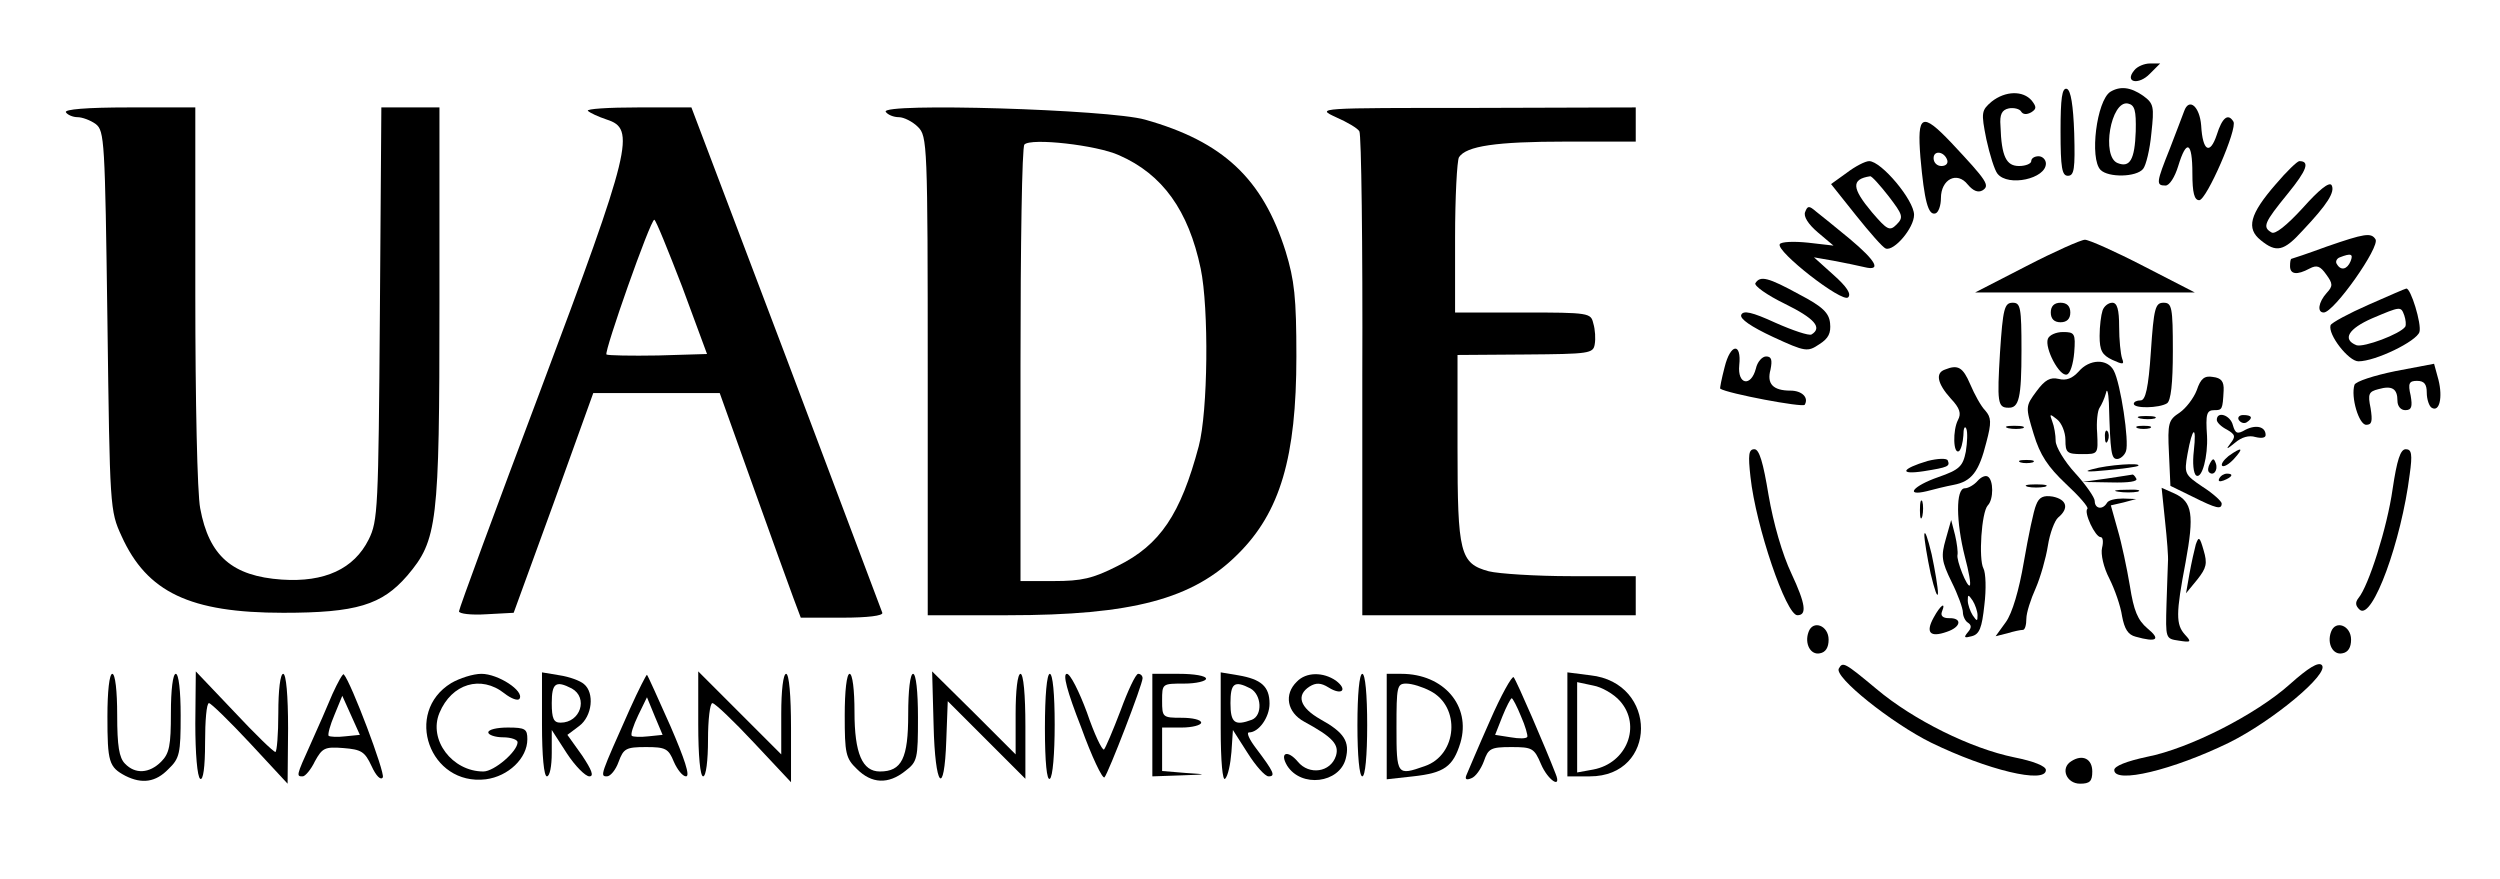 <?xml version="1.0" standalone="no"?>
<!DOCTYPE svg PUBLIC "-//W3C//DTD SVG 20010904//EN"
        "http://www.w3.org/TR/2001/REC-SVG-20010904/DTD/svg10.dtd">
<svg version="1.0" xmlns="http://www.w3.org/2000/svg"
     width="512pt" height="180pt" viewBox="0 0 512 180"
     preserveAspectRatio="xMidYMid meet">

    <g transform="translate(0,180) scale(0.1,-0.1)"
       fill="#000000" stroke="none">
        <path d="M4371 1656 c-21 -25 9 -31 32 -7 l21 21 -21 0 c-11 0 -26 -6 -32 -14z"/>
        <path d="M4220 1531 c0 -75 3 -91 15 -91 13 0 15 14 13 87 -2 58 -7 88 -15 91
-10 3 -13 -19 -13 -87z"/>
        <path d="M4322 1612 c-28 -18 -43 -137 -20 -160 16 -16 73 -15 87 2 6 7 14 40
17 73 6 55 5 61 -17 77 -26 18 -47 20 -67 8z m52 -81 c-2 -58 -12 -75 -37 -65
-34 13 -14 129 21 122 14 -3 17 -14 16 -57z"/>
        <path d="M4079 1592 c-21 -18 -22 -22 -11 -77 7 -32 17 -64 23 -71 22 -27 99
-10 99 21 0 8 -7 15 -15 15 -8 0 -15 -4 -15 -10 0 -5 -11 -10 -25 -10 -26 0
-36 19 -38 82 -2 24 3 33 17 36 10 2 22 -1 25 -6 4 -7 12 -7 21 -2 11 7 11 11
1 24 -18 21 -54 20 -82 -2z"/>
        <path d="M4473 1572 c-3 -9 -17 -44 -29 -76 -28 -70 -29 -76 -9 -76 8 0 19 17
26 40 17 56 29 50 29 -15 0 -40 4 -55 14 -55 15 0 79 147 70 161 -11 18 -23 8
-34 -27 -14 -42 -29 -34 -32 19 -3 39 -25 58 -35 29z"/>
        <path d="M135 1570 c3 -5 14 -10 24 -10 9 0 26 -6 37 -14 18 -14 19 -33 24
-403 5 -383 5 -389 29 -441 52 -115 140 -157 331 -157 150 0 202 16 254 76 62
73 66 106 66 557 l0 402 -60 0 -59 0 -3 -422 c-3 -400 -4 -425 -23 -463 -30
-60 -90 -88 -178 -82 -101 7 -149 48 -167 146 -6 30 -10 221 -10 437 l0 384
-136 0 c-87 0 -133 -4 -129 -10z"/>
        <path d="M1204 1573 c4 -4 21 -12 39 -18 59 -19 51 -56 -136 -554 -92 -244
-167 -448 -167 -453 0 -5 25 -8 56 -6 l56 3 82 225 81 225 130 0 129 0 68
-190 c37 -104 75 -208 83 -230 l15 -40 85 0 c52 0 84 4 82 10 -2 6 -91 241
-197 523 l-194 512 -109 0 c-61 0 -107 -3 -103 -7z m193 -360 l51 -138 -100
-3 c-56 -1 -103 0 -106 2 -5 6 90 276 98 276 3 0 28 -62 57 -137z"/>
        <path d="M1814 1571 c4 -6 16 -11 27 -11 10 0 28 -9 39 -20 19 -19 20 -33 20
-510 l0 -490 164 0 c255 0 379 33 471 125 87 86 120 199 120 405 0 121 -4 156
-22 215 -47 149 -128 225 -288 270 -74 21 -543 35 -531 16z m478 -89 c89 -39
142 -113 167 -232 17 -81 15 -293 -4 -364 -37 -139 -79 -202 -166 -245 -51
-26 -74 -31 -131 -31 l-68 0 0 443 c0 244 3 447 8 451 13 14 148 -1 194 -22z"/>
        <path d="M2736 1560 c23 -10 45 -23 48 -29 4 -6 7 -231 6 -501 l0 -490 280 0
280 0 0 40 0 40 -132 0 c-73 0 -149 5 -169 10 -59 16 -64 37 -64 253 l0 190
139 1 c131 1 139 2 142 21 2 11 1 30 -3 43 -5 21 -8 22 -144 22 l-139 0 0 153
c0 83 4 158 8 165 15 23 76 32 219 32 l143 0 0 35 0 35 -327 -1 c-327 0 -328
0 -287 -19z"/>
        <path d="M3933 1478 c8 -90 16 -120 31 -115 6 2 11 16 11 31 0 39 33 56 55 28
11 -13 21 -17 30 -12 16 10 10 19 -64 98 -60 63 -70 58 -63 -30z m55 -6 c2 -7
-3 -12 -12 -12 -9 0 -16 7 -16 16 0 17 22 14 28 -4z"/>
        <path d="M3782 1446 l-32 -23 51 -64 c28 -35 55 -66 61 -68 17 -6 58 42 58 69
0 30 -67 110 -92 110 -8 0 -29 -11 -46 -24z m86 -48 c29 -38 31 -43 16 -58
-14 -14 -19 -11 -50 25 -42 50 -43 68 -4 74 3 1 20 -18 38 -41z"/>
        <path d="M4661 1423 c-54 -62 -61 -91 -31 -115 32 -26 47 -23 86 20 50 53 67
79 59 93 -5 7 -26 -10 -59 -47 -33 -36 -57 -55 -64 -50 -19 11 -15 20 33 79
40 49 46 67 24 67 -4 0 -26 -21 -48 -47z"/>
        <path d="M3697 1366 c-4 -9 6 -25 26 -42 l32 -27 -52 6 c-29 3 -55 2 -58 -3
-9 -14 128 -121 140 -109 7 7 -3 22 -30 46 l-40 36 40 -7 c22 -4 50 -10 63
-13 36 -9 25 12 -30 58 -29 24 -60 49 -69 56 -14 12 -17 12 -22 -1z"/>
        <path d="M4765 1295 c-38 -14 -71 -25 -72 -25 -2 0 -3 -7 -3 -15 0 -17 14 -19
40 -5 15 8 22 5 34 -12 14 -19 14 -24 1 -38 -17 -19 -20 -40 -6 -40 21 0 116
135 106 150 -9 14 -22 12 -100 -15z m49 -30 c-7 -17 -20 -20 -28 -6 -4 5 0 12
6 14 23 9 28 7 22 -8z"/>
        <path d="M4150 1255 l-105 -54 225 0 225 0 -105 54 c-58 30 -112 54 -120 54
-8 0 -62 -24 -120 -54z"/>
        <path d="M3595 1220 c-3 -5 23 -24 60 -42 61 -30 78 -49 55 -63 -5 -3 -38 8
-74 24 -48 22 -66 26 -70 16 -3 -8 20 -24 65 -45 67 -31 71 -31 95 -15 19 12
24 23 22 43 -2 21 -15 34 -63 59 -64 35 -80 39 -90 23z"/>
        <path d="M4851 1176 c-41 -18 -76 -37 -78 -42 -6 -19 37 -74 57 -74 35 0 119
41 125 60 5 16 -18 91 -27 89 -2 0 -36 -15 -77 -33z m73 -22 c3 -9 4 -19 2
-23 -10 -15 -85 -43 -100 -38 -30 12 -16 34 32 55 59 25 59 25 66 6z"/>
        <path d="M4096 1078 c-6 -101 -5 -113 17 -113 22 -1 27 20 27 118 0 88 -2 97
-18 97 -17 0 -20 -12 -26 -102z"/>
        <path d="M4200 1160 c0 -13 7 -20 20 -20 13 0 20 7 20 20 0 13 -7 20 -20 20
-13 0 -20 -7 -20 -20z"/>
        <path d="M4306 1164 c-3 -9 -6 -32 -6 -52 0 -30 5 -39 26 -49 22 -10 25 -10
20 3 -3 9 -6 38 -6 65 0 35 -4 49 -14 49 -8 0 -17 -7 -20 -16z"/>
        <path d="M4405 1080 c-5 -75 -11 -100 -21 -100 -8 0 -14 -3 -14 -7 0 -10 52
-9 68 1 8 5 12 41 12 107 0 90 -2 99 -19 99 -17 0 -20 -11 -26 -100z"/>
        <path d="M4194 1106 c-7 -19 24 -78 39 -73 7 2 13 22 15 45 3 39 1 42 -23 42
-14 0 -28 -6 -31 -14z"/>
        <path d="M3532 1048 c-6 -23 -10 -43 -9 -44 15 -10 169 -39 173 -33 9 15 -6
29 -29 29 -36 0 -49 14 -41 43 4 20 2 27 -9 27 -8 0 -18 -11 -21 -25 -10 -38
-38 -33 -34 7 5 47 -18 45 -30 -4z"/>
        <path d="M4257 1039 c-13 -14 -25 -19 -41 -15 -17 4 -28 -2 -45 -25 -23 -31
-23 -32 -6 -88 13 -43 29 -67 66 -102 27 -25 47 -48 44 -51 -8 -7 16 -58 27
-58 5 0 6 -10 3 -22 -3 -13 3 -40 15 -63 11 -22 23 -56 26 -77 5 -26 12 -38
28 -42 43 -12 52 -6 24 17 -20 17 -28 36 -36 87 -6 36 -17 88 -25 115 l-14 50
26 6 26 7 -27 1 c-15 0 -30 -3 -33 -9 -9 -15 -25 -12 -25 4 0 7 -18 33 -40 57
-22 24 -40 54 -40 66 0 12 -3 30 -7 40 -6 16 -5 16 10 4 9 -7 17 -26 17 -42 0
-26 3 -29 34 -29 33 0 33 0 31 43 -2 23 1 47 5 52 4 6 10 19 13 30 2 11 5 2 6
-20 3 -104 5 -115 17 -115 6 0 15 7 18 16 7 19 -11 139 -25 165 -13 25 -50 24
-72 -2z"/>
        <path d="M4906 1040 c-44 -9 -81 -21 -84 -28 -8 -25 9 -82 24 -82 12 0 13 8 9
34 -6 29 -4 34 16 39 28 8 39 1 39 -24 0 -11 7 -19 16 -19 13 0 15 7 11 30 -6
25 -3 30 13 30 15 0 20 -7 20 -24 0 -14 5 -28 10 -31 16 -10 23 21 14 57 l-9
33 -79 -15z"/>
        <path d="M3983 1043 c-20 -7 -15 -29 12 -59 19 -20 22 -31 15 -44 -11 -21 -10
-71 2 -64 4 3 8 17 9 32 0 15 3 21 6 14 3 -7 2 -28 -1 -47 -6 -30 -13 -37 -56
-52 -52 -18 -70 -40 -24 -29 15 4 39 10 55 13 37 7 52 27 67 87 11 41 10 51
-2 65 -9 9 -22 33 -31 54 -15 35 -25 41 -52 30z"/>
        <path d="M4499 1001 c-6 -16 -22 -37 -35 -46 -23 -15 -25 -21 -22 -83 l3 -67
45 -22 c50 -25 60 -27 60 -14 0 4 -17 20 -39 34 -37 25 -38 27 -31 67 10 56
19 61 13 7 -3 -25 -1 -47 5 -51 12 -7 24 40 22 81 -3 45 -1 53 15 53 16 0 17
1 19 40 1 19 -5 26 -22 28 -17 3 -25 -3 -33 -27z"/>
        <path d="M4383 943 c9 -2 23 -2 30 0 6 3 -1 5 -18 5 -16 0 -22 -2 -12 -5z"/>
        <path d="M4540 940 c0 -5 9 -14 21 -20 17 -10 18 -14 7 -28 -10 -13 -8 -13 9
1 14 12 29 16 42 12 12 -3 21 -2 21 4 0 17 -19 22 -41 11 -17 -10 -21 -8 -26
9 -5 21 -33 30 -33 11z"/>
        <path d="M4585 940 c4 -6 11 -8 16 -5 14 9 11 15 -7 15 -8 0 -12 -5 -9 -10z"/>
        <path d="M4113 923 c9 -2 23 -2 30 0 6 3 -1 5 -18 5 -16 0 -22 -2 -12 -5z"/>
        <path d="M4378 923 c6 -2 18 -2 25 0 6 3 1 5 -13 5 -14 0 -19 -2 -12 -5z"/>
        <path d="M4311 904 c0 -11 3 -14 6 -6 3 7 2 16 -1 19 -3 4 -6 -2 -5 -13z"/>
        <path d="M3585 823 c11 -101 73 -283 96 -283 20 0 17 23 -12 85 -19 40 -37
103 -47 161 -11 67 -19 94 -29 94 -12 0 -13 -12 -8 -57z"/>
        <path d="M4564 866 c-10 -8 -16 -17 -13 -20 3 -3 14 3 24 14 21 23 17 26 -11
6z"/>
        <path d="M4900 798 c-11 -78 -49 -198 -70 -223 -7 -9 -6 -16 3 -24 26 -21 85
141 102 277 6 42 4 52 -8 52 -11 0 -18 -22 -27 -82z"/>
        <path d="M3948 856 c-54 -16 -60 -29 -8 -21 50 8 54 10 49 22 -2 5 -21 4 -41
-1z"/>
        <path d="M4138 853 c6 -2 18 -2 25 0 6 3 1 5 -13 5 -14 0 -19 -2 -12 -5z"/>
        <path d="M4526 851 c-4 -7 -5 -15 -2 -18 9 -9 19 4 14 18 -4 11 -6 11 -12 0z"/>
        <path d="M4285 839 c-20 -5 -9 -6 30 -2 33 3 62 7 64 9 8 7 -63 2 -94 -7z"/>
        <path d="M4050 815 c-7 -8 -19 -15 -26 -15 -19 0 -18 -69 0 -140 8 -30 13 -57
10 -59 -5 -5 -28 52 -25 63 1 5 -1 23 -5 40 l-8 31 -11 -39 c-10 -35 -9 -45
12 -88 13 -26 23 -54 23 -62 0 -8 5 -18 10 -21 8 -5 8 -11 0 -20 -9 -11 -7
-12 8 -8 16 4 21 17 26 64 4 32 3 66 -2 75 -10 19 -4 115 9 129 12 12 12 52 0
59 -5 3 -14 -1 -21 -9z m0 -275 c0 -13 -1 -13 -10 0 -5 8 -10 22 -10 30 0 13
1 13 10 0 5 -8 10 -22 10 -30z"/>
        <path d="M4315 820 l-50 -7 58 -1 c37 -1 56 2 52 8 -3 6 -7 9 -8 8 -1 0 -24
-4 -52 -8z"/>
        <path d="M4545 820 c-3 -6 1 -7 9 -4 18 7 21 14 7 14 -6 0 -13 -4 -16 -10z"/>
        <path d="M4153 803 c9 -2 25 -2 35 0 9 3 1 5 -18 5 -19 0 -27 -2 -17 -5z"/>
        <path d="M4338 793 c12 -2 30 -2 40 0 9 3 -1 5 -23 4 -22 0 -30 -2 -17 -4z"/>
        <path d="M4434 733 c4 -37 7 -75 6 -83 0 -8 -2 -47 -3 -87 -2 -71 -2 -71 25
-75 25 -4 27 -3 13 12 -19 21 -19 43 1 148 18 98 14 124 -22 141 l-27 12 7
-68z"/>
        <path d="M4170 766 c-5 -11 -16 -64 -25 -116 -10 -59 -24 -106 -37 -124 l-21
-29 24 6 c13 4 27 7 32 7 4 0 7 10 7 23 0 12 9 40 19 62 10 23 21 62 25 87 4
26 14 52 21 58 23 19 18 37 -11 43 -19 3 -28 -1 -34 -17z"/>
        <path d="M3932 755 c0 -16 2 -22 5 -12 2 9 2 23 0 30 -3 6 -5 -1 -5 -18z"/>
        <path d="M3941 705 c0 -11 6 -47 13 -80 8 -33 14 -51 15 -40 0 11 -6 47 -13
80 -8 33 -14 51 -15 40z"/>
        <path d="M4497 685 c-3 -11 -9 -38 -13 -60 l-7 -40 23 28 c19 24 21 33 13 60
-8 28 -10 29 -16 12z"/>
        <path d="M3960 535 c-17 -31 -7 -41 27 -29 30 10 32 29 4 28 -12 0 -17 5 -14
13 9 22 -3 14 -17 -12z"/>
        <path d="M3704 506 c-9 -24 4 -48 23 -44 12 2 18 12 18 28 0 29 -32 41 -41 16z"/>
        <path d="M4774 506 c-9 -24 4 -48 23 -44 12 2 18 12 18 28 0 29 -32 41 -41 16z"/>
        <path d="M4690 399 c-69 -62 -206 -132 -293 -149 -42 -9 -67 -19 -67 -27 0
-29 120 0 235 56 89 44 207 142 190 159 -7 7 -28 -6 -65 -39z"/>
        <path d="M3766 431 c-11 -17 108 -112 189 -152 115 -56 235 -85 235 -56 0 8
-25 18 -65 26 -88 18 -206 76 -282 140 -66 55 -69 56 -77 42z"/>
        <path d="M220 333 c0 -94 3 -104 37 -122 34 -17 62 -13 88 14 23 22 25 32 25
110 0 50 -4 85 -10 85 -6 0 -10 -33 -10 -80 0 -67 -3 -83 -20 -100 -24 -24
-53 -26 -74 -4 -12 12 -16 36 -16 100 0 49 -4 84 -10 84 -6 0 -10 -36 -10 -87z"/>
        <path d="M400 318 c0 -61 4 -109 10 -113 6 -4 10 23 10 74 0 45 3 81 8 81 4 0
42 -37 84 -82 l77 -83 1 113 c0 68 -4 112 -10 112 -6 0 -10 -33 -10 -80 0 -44
-3 -80 -6 -80 -4 0 -42 37 -85 83 l-78 82 -1 -107z"/>
        <path d="M681 379 c-10 -24 -30 -70 -45 -103 -30 -66 -29 -66 -16 -66 5 0 17
14 25 31 15 27 20 30 58 27 37 -3 44 -7 58 -37 9 -20 19 -30 23 -23 5 9 -65
195 -80 211 -2 2 -12 -16 -23 -40z m26 -87 c-16 -2 -31 -1 -34 1 -2 3 3 22 12
43 l16 39 18 -40 18 -40 -30 -3z"/>
        <path d="M924 401 c-98 -60 -44 -211 71 -197 46 6 85 43 85 82 0 21 -4 24 -40
24 -22 0 -40 -4 -40 -10 0 -5 14 -10 30 -10 17 0 30 -5 30 -10 0 -19 -48 -60
-70 -60 -64 0 -113 65 -90 120 25 60 85 78 133 40 14 -11 28 -16 31 -11 10 16
-44 51 -78 51 -17 0 -45 -9 -62 -19z"/>
        <path d="M1110 316 c0 -64 4 -106 10 -106 6 0 10 21 10 48 l0 47 31 -48 c17
-26 38 -47 46 -47 10 0 5 13 -15 43 l-30 42 24 18 c27 20 32 68 10 86 -8 7
-30 15 -50 18 l-36 6 0 -107z m61 74 c34 -19 18 -70 -23 -70 -14 0 -18 8 -18
40 0 41 8 47 41 30z"/>
        <path d="M1290 348 c-60 -135 -62 -138 -47 -138 7 0 18 13 24 30 10 27 15 30
56 30 40 0 46 -3 57 -30 7 -16 18 -30 25 -30 9 0 -3 36 -32 103 -25 56 -46
103 -48 105 -1 1 -17 -30 -35 -70z m38 -56 c-17 -2 -32 -1 -34 1 -3 3 3 21 13
42 l18 37 16 -39 16 -38 -29 -3z"/>
        <path d="M1430 317 c0 -65 4 -107 10 -107 6 0 10 32 10 75 0 41 4 75 9 75 5 0
43 -36 85 -81 l76 -81 0 111 c0 67 -4 111 -10 111 -6 0 -10 -34 -10 -82 l0
-83 -85 85 -85 85 0 -108z"/>
        <path d="M1730 335 c0 -78 2 -88 25 -110 30 -30 64 -32 99 -4 25 19 26 25 26
110 0 53 -4 89 -10 89 -6 0 -10 -34 -10 -83 0 -90 -13 -117 -58 -117 -36 0
-52 37 -52 122 0 45 -4 78 -10 78 -6 0 -10 -35 -10 -85z"/>
        <path d="M1912 315 c3 -128 22 -150 26 -31 l3 80 79 -79 80 -80 0 108 c0 65
-4 107 -10 107 -6 0 -10 -34 -10 -82 l0 -83 -85 85 -86 85 3 -110z"/>
        <path d="M2140 309 c0 -71 4 -108 10 -104 6 3 10 52 10 111 0 63 -4 104 -10
104 -6 0 -10 -44 -10 -111z"/>
        <path d="M2214 311 c22 -61 44 -107 48 -103 8 9 78 190 78 203 0 5 -4 9 -9 9
-5 0 -21 -34 -36 -75 -16 -42 -31 -77 -34 -80 -4 -2 -20 32 -35 76 -16 43 -34
79 -41 79 -9 0 0 -35 29 -109z"/>
        <path d="M2360 315 l0 -105 58 2 c56 2 56 2 10 5 l-48 4 0 45 0 44 40 0 c22 0
40 5 40 10 0 6 -18 10 -40 10 -39 0 -40 1 -40 35 0 35 0 35 45 35 25 0 45 5
45 10 0 6 -25 10 -55 10 l-55 0 0 -105z"/>
        <path d="M2500 309 c0 -70 4 -109 9 -104 6 6 11 30 13 55 l3 45 30 -47 c17
-27 36 -48 43 -48 15 0 11 9 -26 58 -13 17 -20 32 -14 32 20 0 42 31 42 59 0
35 -17 50 -64 58 l-36 6 0 -114z m61 81 c23 -13 25 -55 3 -64 -35 -13 -44 -7
-44 34 0 41 8 47 41 30z"/>
        <path d="M2656 404 c-27 -26 -20 -63 15 -82 59 -32 72 -47 65 -70 -11 -34 -55
-40 -78 -12 -21 25 -38 19 -22 -8 29 -46 107 -36 120 14 9 35 -3 54 -52 81
-42 24 -50 49 -22 67 13 8 23 8 39 -2 27 -17 40 -5 15 14 -26 18 -61 18 -80
-2z"/>
        <path d="M2780 315 c0 -63 4 -105 10 -105 6 0 10 42 10 105 0 63 -4 105 -10
105 -6 0 -10 -42 -10 -105z"/>
        <path d="M2840 312 l0 -108 54 6 c64 7 82 20 97 69 22 75 -34 141 -121 141
l-30 0 0 -108z m89 73 c63 -32 56 -131 -11 -154 -57 -20 -58 -19 -58 79 0 84
1 90 20 90 12 0 34 -7 49 -15z"/>
        <path d="M3051 323 c-24 -54 -45 -104 -48 -111 -3 -8 0 -10 10 -6 9 3 20 19
26 35 9 26 14 29 56 29 43 0 47 -2 61 -35 14 -33 43 -52 30 -20 -20 52 -80
191 -86 198 -3 4 -26 -37 -49 -90z m64 10 c9 -20 14 -39 13 -42 -2 -4 -17 -4
-34 -1 l-32 5 15 38 c8 20 17 37 19 37 2 0 11 -17 19 -37z"/>
        <path d="M3210 316 l0 -106 46 0 c139 0 140 192 1 207 l-47 6 0 -107z m108 48
c44 -50 14 -127 -55 -140 l-33 -6 0 92 0 93 33 -7 c17 -3 42 -17 55 -32z"/>
        <path d="M4242 241 c-23 -14 -10 -46 18 -46 20 0 25 5 25 25 0 26 -20 36 -43
21z"/>
    </g>
</svg>
